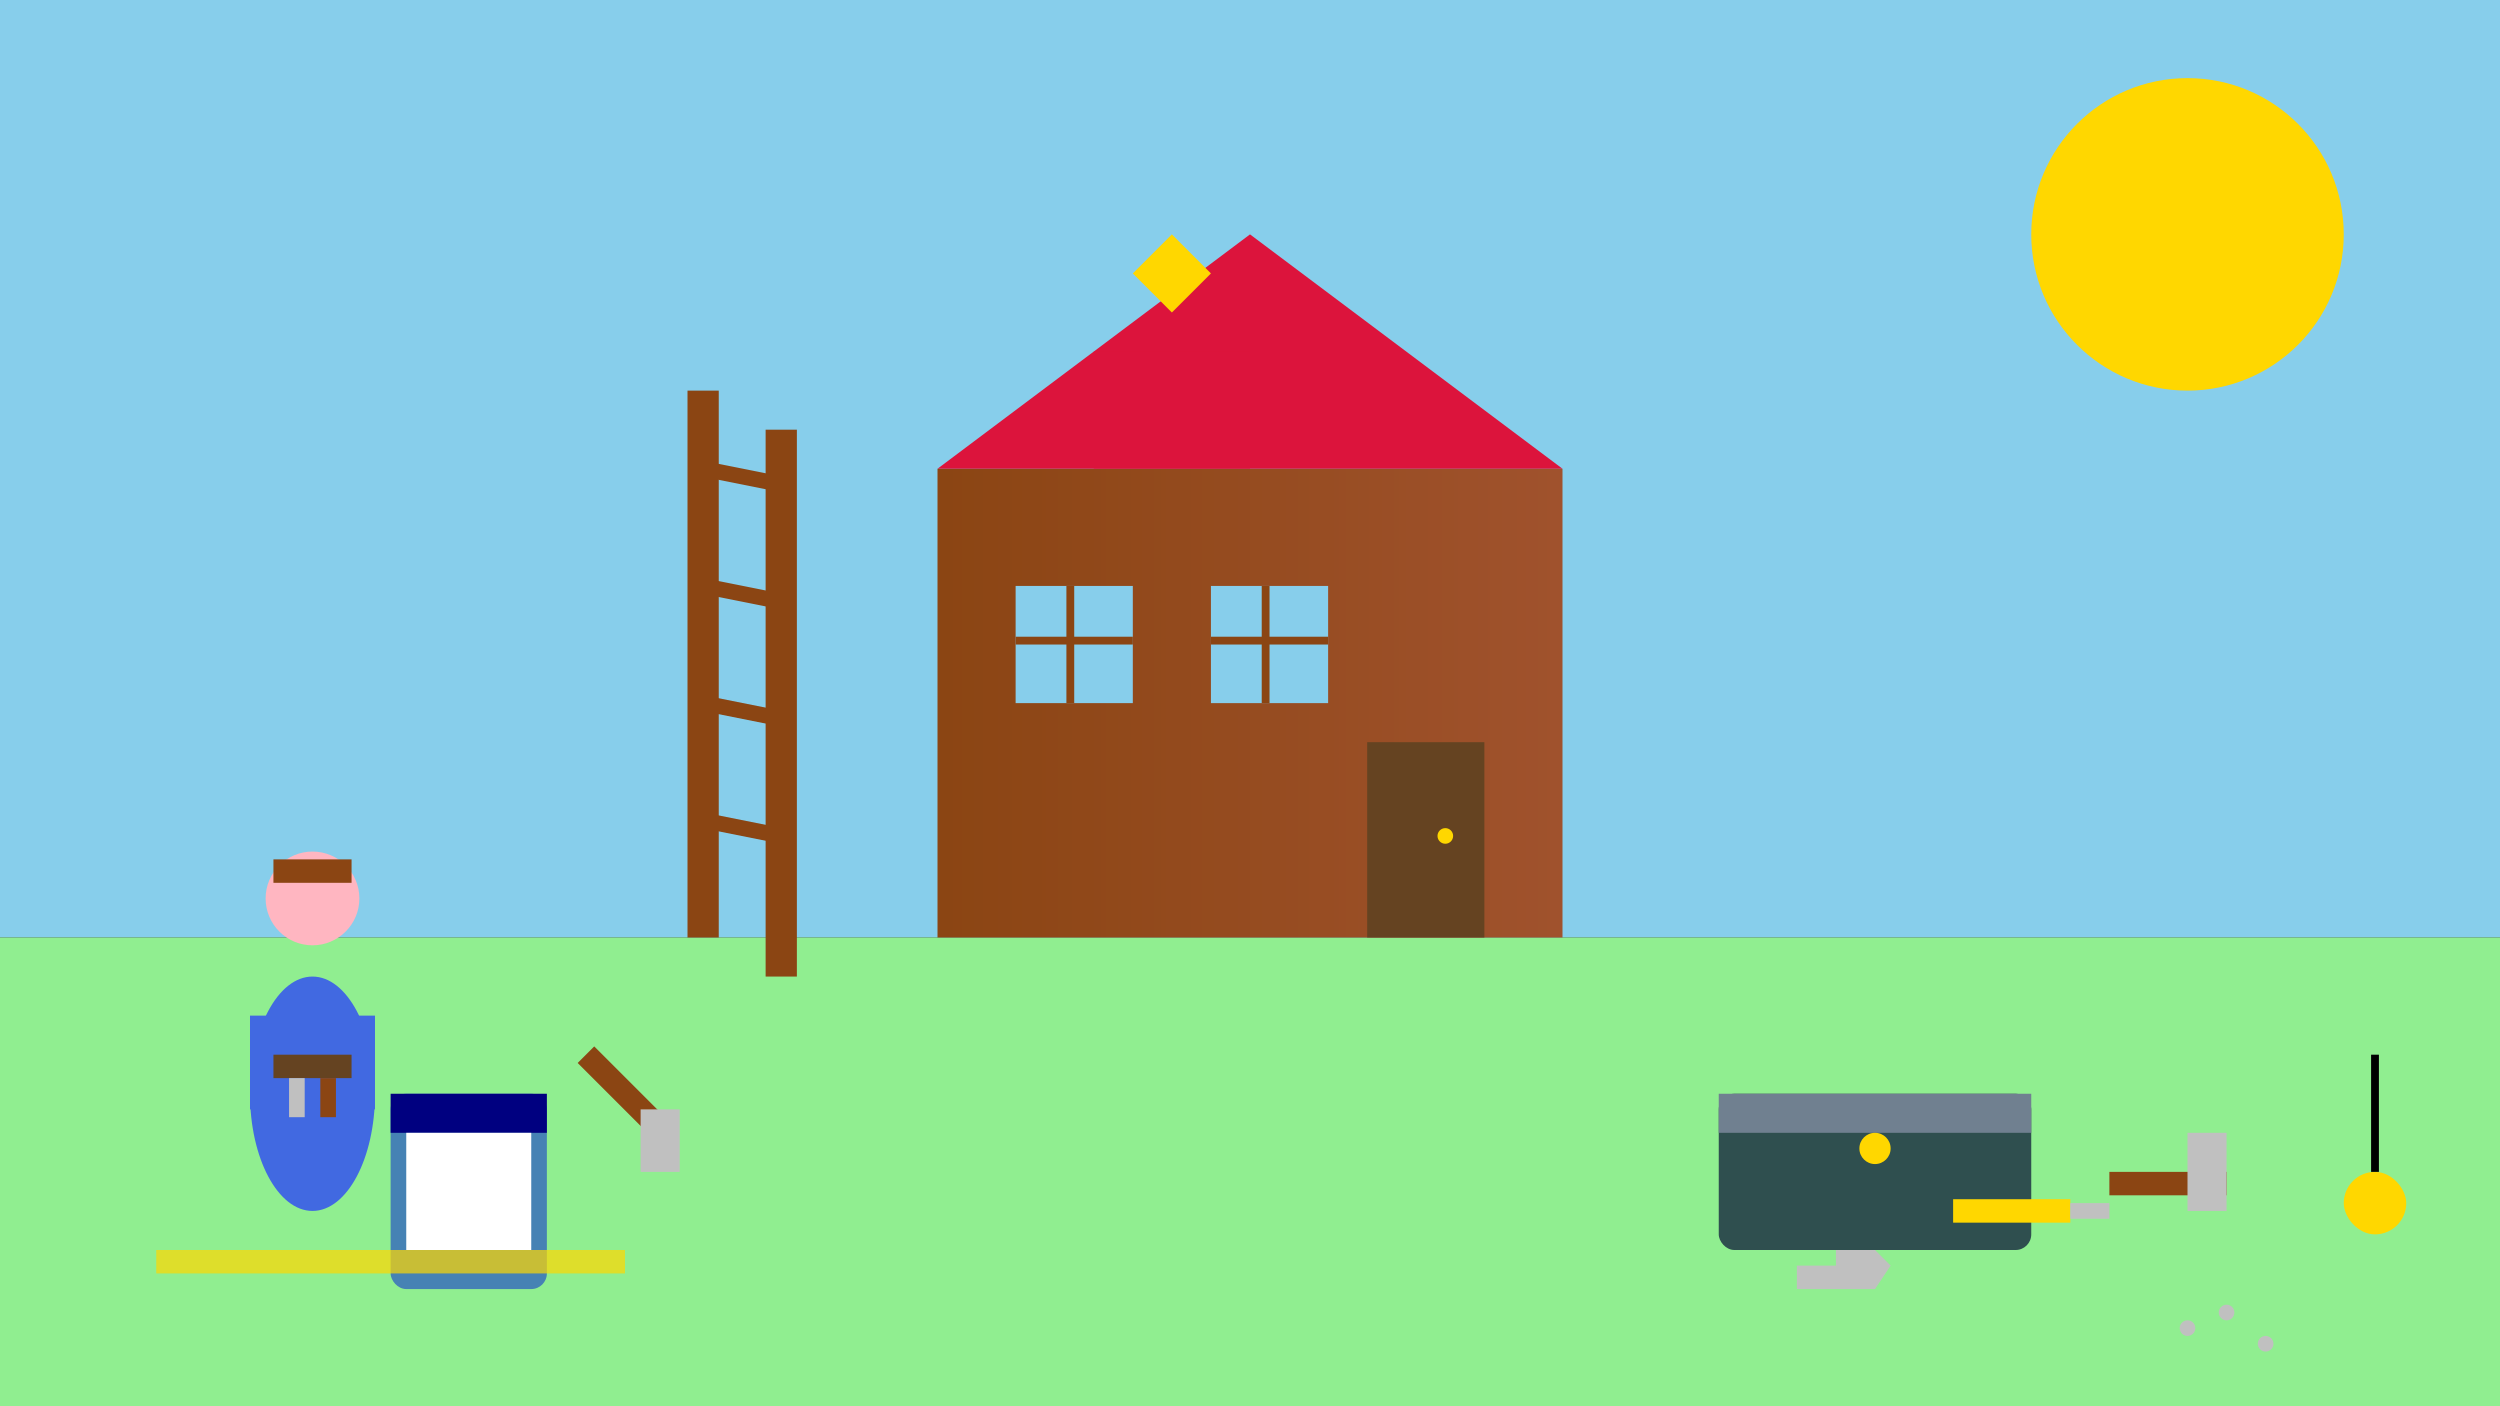 <svg viewBox="0 0 320 180" xmlns="http://www.w3.org/2000/svg">
  <rect x="0" y="0" width="320" height="180" fill="#333333" stroke="none"/>
  <defs>
    <linearGradient id="houseGradient" x1="0%" y1="0%" x2="100%" y2="0%">
      <stop offset="0%" style="stop-color:#8B4513;stop-opacity:1" />
      <stop offset="100%" style="stop-color:#A0522D;stop-opacity:1" />
    </linearGradient>
  </defs>
  
  <!-- Sky background -->
  <rect width="320" height="120" fill="#87CEEB"/>
  
  <!-- Ground -->
  <rect x="0" y="120" width="320" height="60" fill="#90EE90"/>
  
  <!-- House -->
  <rect x="120" y="60" width="80" height="60" fill="url(#houseGradient)"/>
  <polygon points="120,60 160,30 200,60" fill="#DC143C"/>
  
  <!-- Windows -->
  <rect x="130" y="75" width="15" height="15" fill="#87CEEB"/>
  <rect x="155" y="75" width="15" height="15" fill="#87CEEB"/>
  <line x1="137" y1="75" x2="137" y2="90" stroke="#8B4513" stroke-width="1"/>
  <line x1="130" y1="82" x2="145" y2="82" stroke="#8B4513" stroke-width="1"/>
  <line x1="162" y1="75" x2="162" y2="90" stroke="#8B4513" stroke-width="1"/>
  <line x1="155" y1="82" x2="170" y2="82" stroke="#8B4513" stroke-width="1"/>
  
  <!-- Door -->
  <rect x="175" y="95" width="15" height="25" fill="#654321"/>
  <circle cx="185" cy="107" r="1" fill="#FFD700"/>
  
  <!-- Ladder -->
  <line x1="90" y1="50" x2="90" y2="120" stroke="#8B4513" stroke-width="4"/>
  <line x1="100" y1="55" x2="100" y2="125" stroke="#8B4513" stroke-width="4"/>
  <line x1="90" y1="60" x2="100" y2="62" stroke="#8B4513" stroke-width="2"/>
  <line x1="90" y1="75" x2="100" y2="77" stroke="#8B4513" stroke-width="2"/>
  <line x1="90" y1="90" x2="100" y2="92" stroke="#8B4513" stroke-width="2"/>
  <line x1="90" y1="105" x2="100" y2="107" stroke="#8B4513" stroke-width="2"/>
  
  <!-- Tool box -->
  <rect x="220" y="140" width="40" height="20" fill="#2F4F4F" rx="2"/>
  <rect x="220" y="140" width="40" height="5" fill="#708090"/>
  <circle cx="240" cy="147" r="2" fill="#FFD700"/>
  
  <!-- Tools scattered -->
  <!-- Hammer -->
  <rect x="270" y="150" width="15" height="3" fill="#8B4513"/>
  <rect x="280" y="145" width="5" height="10" fill="#C0C0C0"/>
  
  <!-- Screwdriver -->
  <line x1="250" y1="155" x2="265" y2="155" stroke="#FFD700" stroke-width="3"/>
  <line x1="265" y1="155" x2="270" y2="155" stroke="#C0C0C0" stroke-width="2"/>
  
  <!-- Wrench -->
  <path d="M230,165 L240,165 L242,162 L240,160 L235,160 L235,162 L230,162 Z" fill="#C0C0C0"/>
  
  <!-- Paint bucket -->
  <rect x="50" y="140" width="20" height="25" fill="#4682B4" rx="2"/>
  <rect x="50" y="140" width="20" height="5" fill="#000080"/>
  <rect x="52" y="145" width="16" height="15" fill="#FFFFFF"/>
  
  <!-- Paint brush -->
  <line x1="75" y1="135" x2="85" y2="145" stroke="#8B4513" stroke-width="3"/>
  <rect x="82" y="142" width="5" height="8" fill="#C0C0C0"/>
  
  <!-- Roof repair area -->
  <rect x="140" y="45" width="20" height="15" fill="#DC143C" opacity="0.7"/>
  <polygon points="145,35 150,30 155,35 150,40" fill="#FFD700"/>
  
  <!-- Measuring tape -->
  <rect x="300" y="150" width="8" height="8" fill="#FFD700" rx="4"/>
  <line x1="304" y1="150" x2="304" y2="135" stroke="#000" stroke-width="1"/>
  
  <!-- Nails -->
  <circle cx="280" cy="170" r="1" fill="#C0C0C0"/>
  <circle cx="285" cy="168" r="1" fill="#C0C0C0"/>
  <circle cx="290" cy="172" r="1" fill="#C0C0C0"/>
  
  <!-- Person working -->
  <ellipse cx="40" cy="140" rx="8" ry="15" fill="#4169E1"/> <!-- Body -->
  <circle cx="40" cy="115" r="6" fill="#FFB6C1"/> <!-- Head -->
  <rect x="35" y="110" width="10" height="3" fill="#8B4513"/> <!-- Hard hat -->
  <rect x="32" y="130" width="6" height="12" fill="#4169E1"/> <!-- Left arm -->
  <rect x="42" y="130" width="6" height="12" fill="#4169E1"/> <!-- Right arm -->
  
  <!-- Tool belt -->
  <rect x="35" y="135" width="10" height="3" fill="#654321"/>
  <rect x="37" y="138" width="2" height="5" fill="#C0C0C0"/>
  <rect x="41" y="138" width="2" height="5" fill="#8B4513"/>
  
  <!-- Work area marked -->
  <rect x="20" y="160" width="60" height="3" fill="#FFD700" opacity="0.7"/>
  
  <!-- Sun -->
  <circle cx="280" cy="30" r="20" fill="#FFD700"/>
</svg>